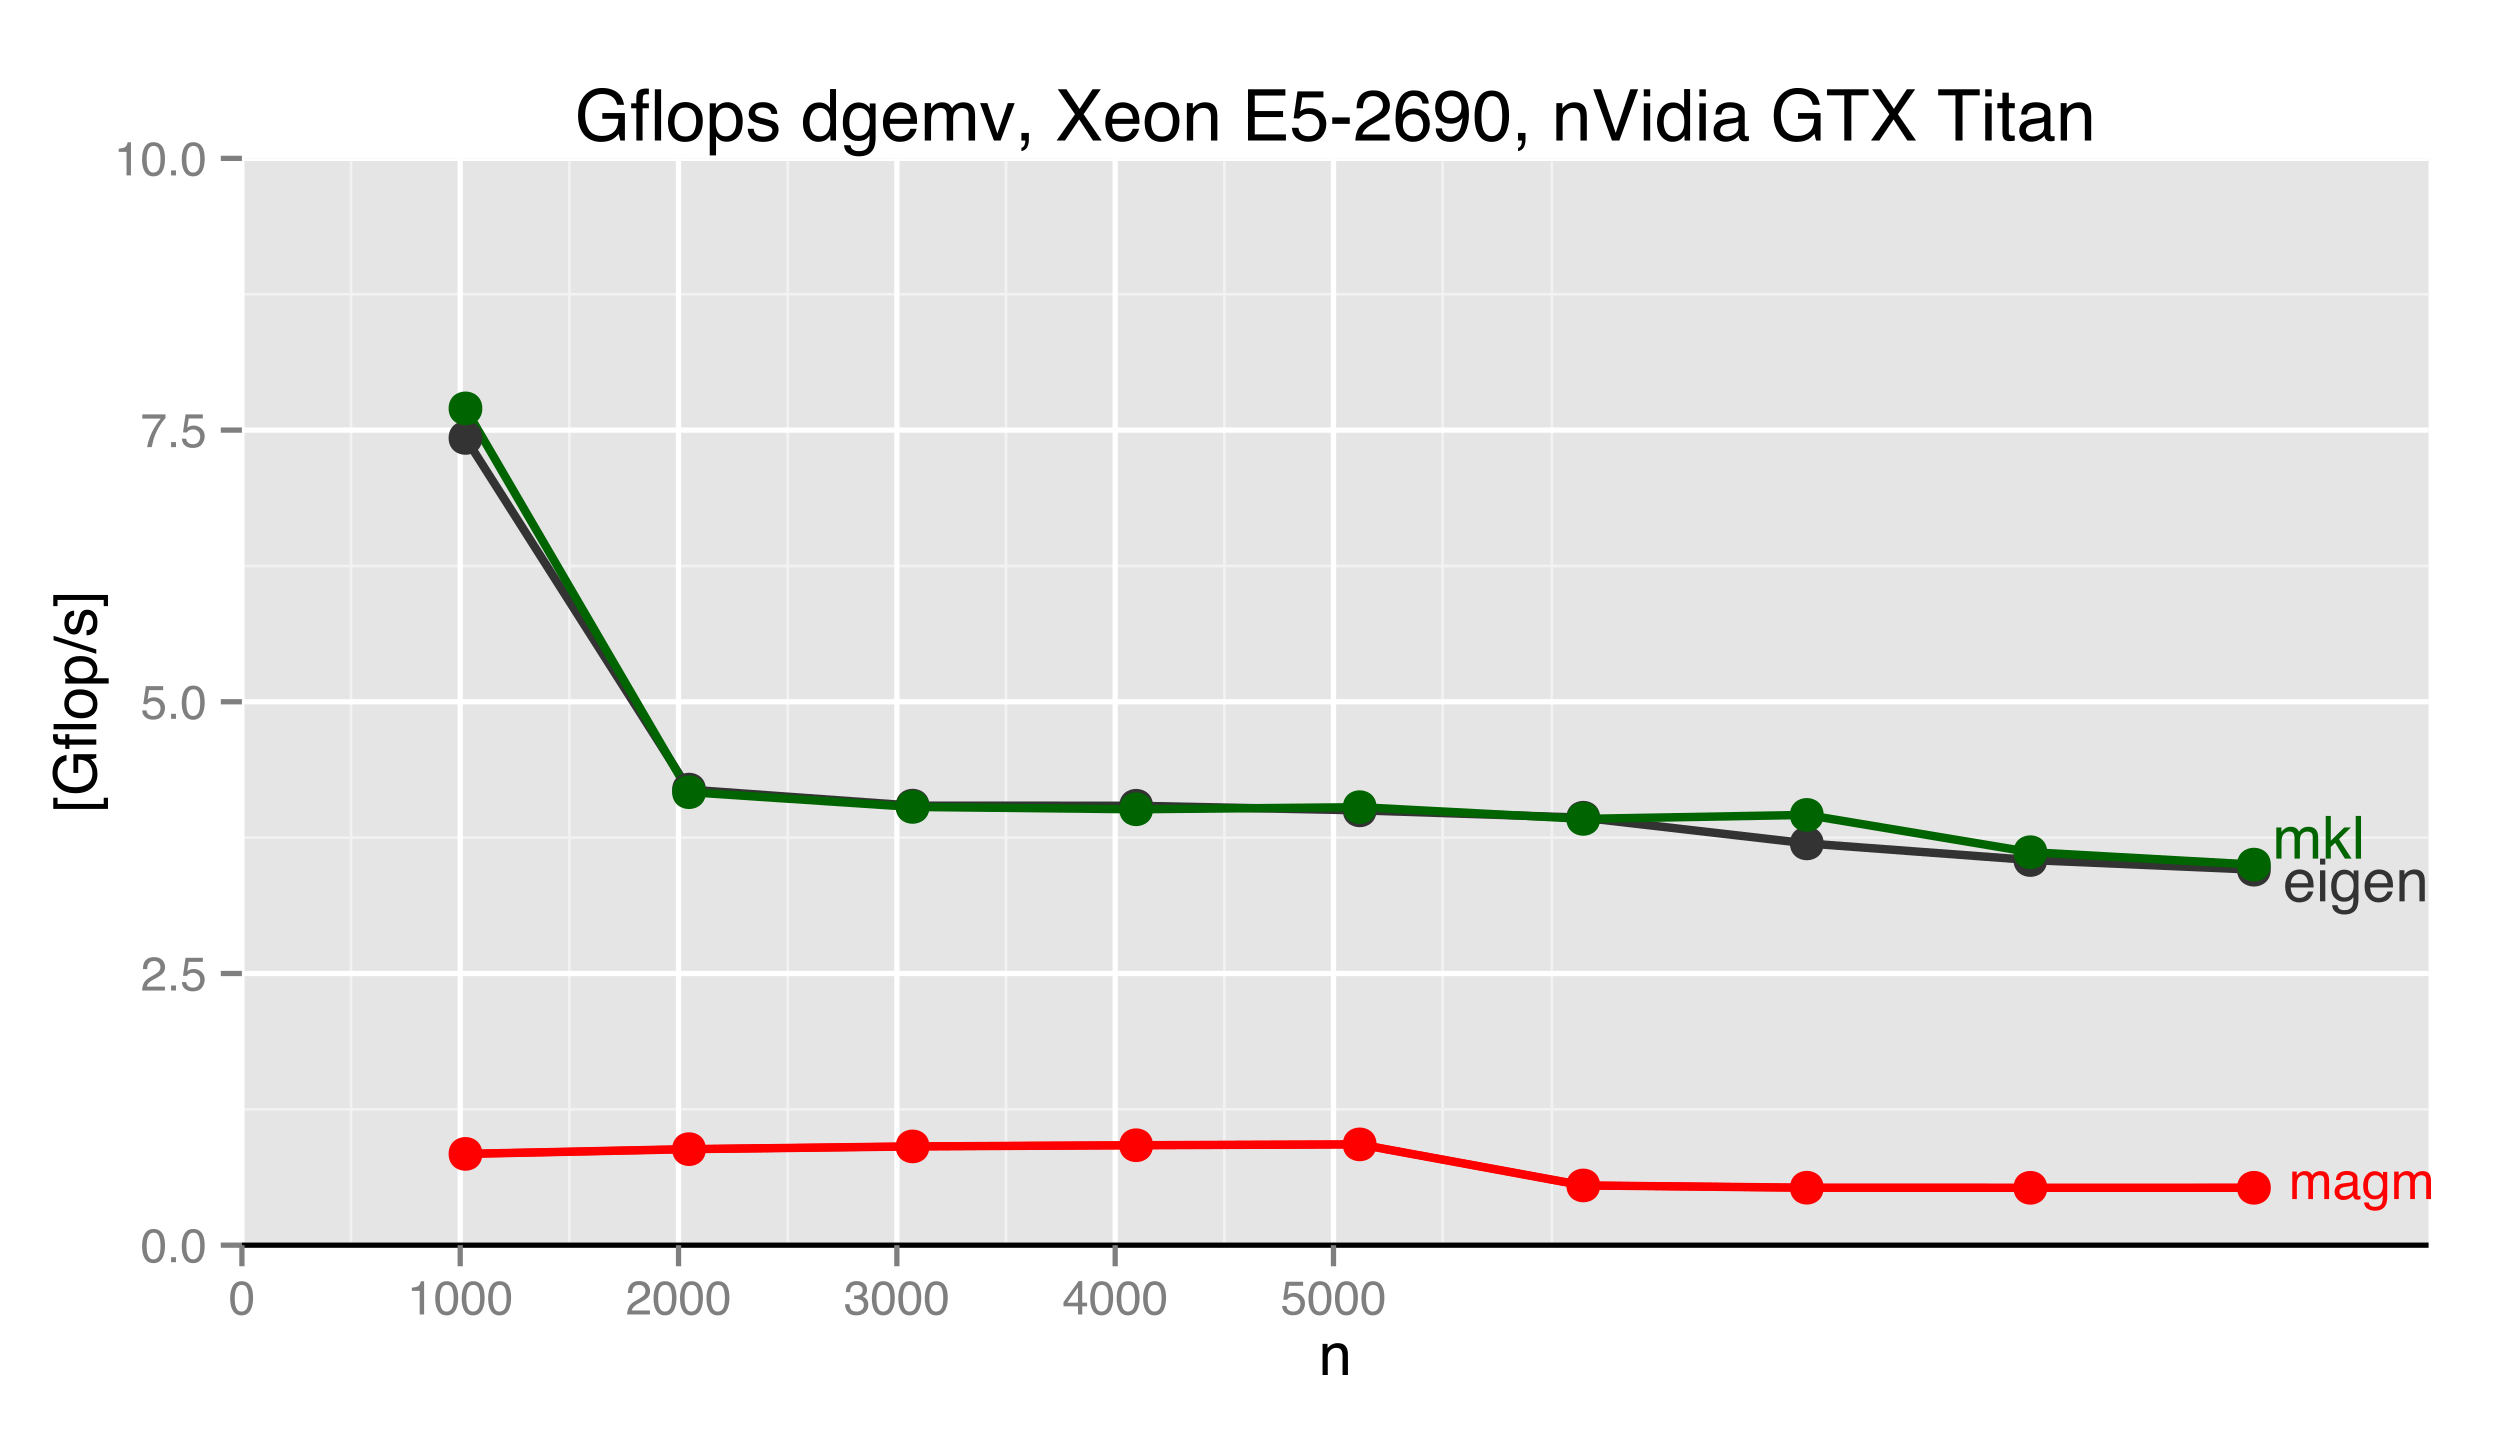 <?xml version="1.0" encoding="UTF-8"?>
<svg xmlns="http://www.w3.org/2000/svg" xmlns:xlink="http://www.w3.org/1999/xlink" width="504pt" height="288pt" viewBox="0 0 504 288" version="1.1">
<defs>
<g>
<symbol overflow="visible" id="glyph0-0">
<path style="stroke:none;" d="M 0.344 0 L 0.344 -7.578 L 6.359 -7.578 L 6.359 0 Z M 5.406 -0.953 L 5.406 -6.625 L 1.297 -6.625 L 1.297 -0.953 Z "/>
</symbol>
<symbol overflow="visible" id="glyph0-1">
<path style="stroke:none;" d="M 0.688 -5.531 L 1.594 -5.531 L 1.594 -4.734 C 1.812 -5.004 2.016 -5.203 2.203 -5.328 C 2.504 -5.535 2.848 -5.641 3.234 -5.641 C 3.68 -5.641 4.035 -5.535 4.297 -5.328 C 4.453 -5.203 4.594 -5.02 4.719 -4.781 C 4.914 -5.07 5.156 -5.285 5.438 -5.422 C 5.719 -5.566 6.031 -5.641 6.375 -5.641 C 7.125 -5.641 7.629 -5.375 7.891 -4.844 C 8.035 -4.551 8.109 -4.16 8.109 -3.672 L 8.109 0 L 7.141 0 L 7.141 -3.844 C 7.141 -4.207 7.047 -4.457 6.859 -4.594 C 6.68 -4.727 6.461 -4.797 6.203 -4.797 C 5.836 -4.797 5.52 -4.672 5.25 -4.422 C 4.988 -4.18 4.859 -3.781 4.859 -3.219 L 4.859 0 L 3.922 0 L 3.922 -3.609 C 3.922 -3.984 3.875 -4.254 3.781 -4.422 C 3.645 -4.68 3.383 -4.812 3 -4.812 C 2.645 -4.812 2.32 -4.676 2.031 -4.406 C 1.75 -4.133 1.609 -3.641 1.609 -2.922 L 1.609 0 L 0.688 0 Z "/>
</symbol>
<symbol overflow="visible" id="glyph0-2">
<path style="stroke:none;" d="M 1.391 -1.469 C 1.391 -1.195 1.488 -0.984 1.688 -0.828 C 1.883 -0.68 2.113 -0.609 2.375 -0.609 C 2.707 -0.609 3.023 -0.68 3.328 -0.828 C 3.848 -1.078 4.109 -1.488 4.109 -2.062 L 4.109 -2.812 C 3.992 -2.738 3.848 -2.676 3.672 -2.625 C 3.492 -2.582 3.316 -2.551 3.141 -2.531 L 2.578 -2.453 C 2.242 -2.41 1.992 -2.344 1.828 -2.25 C 1.535 -2.082 1.391 -1.82 1.391 -1.469 Z M 3.641 -3.344 C 3.859 -3.375 4 -3.461 4.062 -3.609 C 4.102 -3.691 4.125 -3.812 4.125 -3.969 C 4.125 -4.289 4.008 -4.52 3.781 -4.656 C 3.562 -4.801 3.242 -4.875 2.828 -4.875 C 2.336 -4.875 1.992 -4.742 1.797 -4.484 C 1.68 -4.336 1.609 -4.125 1.578 -3.844 L 0.703 -3.844 C 0.723 -4.52 0.941 -4.988 1.359 -5.25 C 1.785 -5.52 2.281 -5.656 2.844 -5.656 C 3.5 -5.656 4.031 -5.531 4.438 -5.281 C 4.832 -5.039 5.031 -4.656 5.031 -4.125 L 5.031 -0.953 C 5.031 -0.848 5.051 -0.766 5.094 -0.703 C 5.133 -0.648 5.219 -0.625 5.344 -0.625 C 5.383 -0.625 5.43 -0.625 5.484 -0.625 C 5.535 -0.633 5.586 -0.645 5.641 -0.656 L 5.641 0.031 C 5.504 0.07 5.395 0.098 5.312 0.109 C 5.238 0.117 5.141 0.125 5.016 0.125 C 4.691 0.125 4.457 0.008 4.312 -0.219 C 4.238 -0.344 4.188 -0.516 4.156 -0.734 C 3.969 -0.484 3.695 -0.266 3.344 -0.078 C 2.988 0.098 2.598 0.188 2.172 0.188 C 1.648 0.188 1.227 0.031 0.906 -0.281 C 0.582 -0.594 0.422 -0.984 0.422 -1.453 C 0.422 -1.961 0.578 -2.359 0.891 -2.641 C 1.211 -2.922 1.633 -3.094 2.156 -3.156 Z M 2.875 -5.656 Z "/>
</symbol>
<symbol overflow="visible" id="glyph0-3">
<path style="stroke:none;" d="M 2.625 -5.625 C 3.062 -5.625 3.441 -5.516 3.766 -5.297 C 3.941 -5.18 4.117 -5.008 4.297 -4.781 L 4.297 -5.469 L 5.156 -5.469 L 5.156 -0.453 C 5.156 0.254 5.051 0.812 4.844 1.219 C 4.457 1.969 3.734 2.344 2.672 2.344 C 2.078 2.344 1.578 2.207 1.172 1.938 C 0.766 1.664 0.535 1.25 0.484 0.688 L 1.422 0.688 C 1.473 0.938 1.566 1.129 1.703 1.266 C 1.91 1.461 2.238 1.562 2.688 1.562 C 3.395 1.562 3.859 1.312 4.078 0.812 C 4.211 0.52 4.273 -0.004 4.266 -0.766 C 4.078 -0.484 3.852 -0.273 3.594 -0.141 C 3.332 -0.004 2.988 0.062 2.562 0.062 C 1.957 0.062 1.43 -0.145 0.984 -0.562 C 0.535 -0.988 0.312 -1.691 0.312 -2.672 C 0.312 -3.598 0.535 -4.32 0.984 -4.844 C 1.441 -5.363 1.988 -5.625 2.625 -5.625 Z M 4.297 -2.781 C 4.297 -3.469 4.156 -3.973 3.875 -4.297 C 3.594 -4.629 3.234 -4.797 2.797 -4.797 C 2.148 -4.797 1.703 -4.492 1.453 -3.891 C 1.328 -3.555 1.266 -3.125 1.266 -2.594 C 1.266 -1.977 1.391 -1.504 1.641 -1.172 C 1.898 -0.848 2.242 -0.688 2.672 -0.688 C 3.336 -0.688 3.805 -0.988 4.078 -1.594 C 4.223 -1.938 4.297 -2.332 4.297 -2.781 Z M 2.734 -5.656 Z "/>
</symbol>
<symbol overflow="visible" id="glyph1-0">
<path style="stroke:none;" d="M 0.391 0 L 0.391 -8.609 L 7.219 -8.609 L 7.219 0 Z M 6.141 -1.078 L 6.141 -7.531 L 1.469 -7.531 L 1.469 -1.078 Z "/>
</symbol>
<symbol overflow="visible" id="glyph1-1">
<path style="stroke:none;" d="M 3.391 -6.422 C 3.836 -6.422 4.27 -6.316 4.688 -6.109 C 5.102 -5.898 5.422 -5.629 5.641 -5.297 C 5.848 -4.973 5.988 -4.602 6.062 -4.188 C 6.125 -3.895 6.156 -3.43 6.156 -2.797 L 1.547 -2.797 C 1.566 -2.16 1.719 -1.648 2 -1.266 C 2.281 -0.879 2.719 -0.688 3.312 -0.688 C 3.863 -0.688 4.301 -0.867 4.625 -1.234 C 4.812 -1.441 4.945 -1.688 5.031 -1.969 L 6.062 -1.969 C 6.039 -1.738 5.953 -1.484 5.797 -1.203 C 5.641 -0.922 5.469 -0.688 5.281 -0.5 C 4.957 -0.188 4.555 0.02 4.078 0.125 C 3.828 0.188 3.539 0.219 3.219 0.219 C 2.438 0.219 1.773 -0.062 1.234 -0.625 C 0.691 -1.195 0.422 -1.992 0.422 -3.016 C 0.422 -4.023 0.691 -4.844 1.234 -5.469 C 1.785 -6.102 2.504 -6.422 3.391 -6.422 Z M 5.062 -3.641 C 5.02 -4.098 4.922 -4.461 4.766 -4.734 C 4.484 -5.242 4.004 -5.5 3.328 -5.5 C 2.836 -5.5 2.426 -5.32 2.094 -4.969 C 1.77 -4.625 1.598 -4.18 1.578 -3.641 Z M 3.281 -6.422 Z "/>
</symbol>
<symbol overflow="visible" id="glyph1-2">
<path style="stroke:none;" d="M 0.781 -6.25 L 1.844 -6.25 L 1.844 0 L 0.781 0 Z M 0.781 -8.609 L 1.844 -8.609 L 1.844 -7.406 L 0.781 -7.406 Z "/>
</symbol>
<symbol overflow="visible" id="glyph1-3">
<path style="stroke:none;" d="M 2.984 -6.391 C 3.484 -6.391 3.914 -6.27 4.281 -6.031 C 4.477 -5.883 4.68 -5.68 4.891 -5.422 L 4.891 -6.219 L 5.859 -6.219 L 5.859 -0.516 C 5.859 0.285 5.742 0.914 5.516 1.375 C 5.078 2.227 4.25 2.656 3.031 2.656 C 2.352 2.656 1.785 2.504 1.328 2.203 C 0.867 1.898 0.609 1.426 0.547 0.781 L 1.625 0.781 C 1.676 1.062 1.773 1.281 1.922 1.438 C 2.16 1.664 2.535 1.781 3.047 1.781 C 3.859 1.781 4.391 1.492 4.641 0.922 C 4.785 0.586 4.852 -0.008 4.844 -0.875 C 4.633 -0.551 4.379 -0.312 4.078 -0.156 C 3.785 0 3.395 0.078 2.906 0.078 C 2.227 0.078 1.633 -0.16 1.125 -0.641 C 0.613 -1.129 0.359 -1.93 0.359 -3.047 C 0.359 -4.098 0.613 -4.914 1.125 -5.5 C 1.645 -6.094 2.266 -6.391 2.984 -6.391 Z M 4.891 -3.172 C 4.891 -3.941 4.727 -4.516 4.406 -4.891 C 4.082 -5.266 3.676 -5.453 3.188 -5.453 C 2.438 -5.453 1.926 -5.102 1.656 -4.406 C 1.508 -4.039 1.438 -3.555 1.438 -2.953 C 1.438 -2.242 1.578 -1.703 1.859 -1.328 C 2.148 -0.961 2.539 -0.781 3.031 -0.781 C 3.789 -0.781 4.32 -1.125 4.625 -1.812 C 4.801 -2.195 4.891 -2.648 4.891 -3.172 Z M 3.109 -6.422 Z "/>
</symbol>
<symbol overflow="visible" id="glyph1-4">
<path style="stroke:none;" d="M 0.781 -6.281 L 1.781 -6.281 L 1.781 -5.391 C 2.07 -5.754 2.383 -6.016 2.719 -6.172 C 3.051 -6.336 3.422 -6.422 3.828 -6.422 C 4.711 -6.422 5.312 -6.109 5.625 -5.484 C 5.801 -5.141 5.891 -4.656 5.891 -4.031 L 5.891 0 L 4.812 0 L 4.812 -3.953 C 4.812 -4.336 4.754 -4.645 4.641 -4.875 C 4.453 -5.27 4.113 -5.469 3.625 -5.469 C 3.375 -5.469 3.172 -5.441 3.016 -5.391 C 2.723 -5.305 2.469 -5.133 2.25 -4.875 C 2.07 -4.664 1.957 -4.453 1.906 -4.234 C 1.852 -4.016 1.828 -3.695 1.828 -3.281 L 1.828 0 L 0.781 0 Z M 3.25 -6.422 Z "/>
</symbol>
<symbol overflow="visible" id="glyph1-5">
<path style="stroke:none;" d="M 0.781 -6.281 L 1.812 -6.281 L 1.812 -5.391 C 2.062 -5.691 2.289 -5.914 2.5 -6.062 C 2.844 -6.301 3.238 -6.422 3.688 -6.422 C 4.188 -6.422 4.586 -6.297 4.891 -6.047 C 5.055 -5.91 5.211 -5.703 5.359 -5.422 C 5.586 -5.766 5.859 -6.016 6.172 -6.172 C 6.492 -6.336 6.852 -6.422 7.25 -6.422 C 8.094 -6.422 8.664 -6.113 8.969 -5.5 C 9.133 -5.176 9.219 -4.734 9.219 -4.172 L 9.219 0 L 8.125 0 L 8.125 -4.359 C 8.125 -4.773 8.02 -5.062 7.812 -5.219 C 7.602 -5.375 7.348 -5.453 7.047 -5.453 C 6.629 -5.453 6.27 -5.312 5.969 -5.031 C 5.676 -4.758 5.531 -4.301 5.531 -3.656 L 5.531 0 L 4.453 0 L 4.453 -4.094 C 4.453 -4.52 4.398 -4.832 4.297 -5.031 C 4.141 -5.32 3.844 -5.469 3.406 -5.469 C 3.008 -5.469 2.645 -5.312 2.312 -5 C 1.988 -4.695 1.828 -4.141 1.828 -3.328 L 1.828 0 L 0.781 0 Z "/>
</symbol>
<symbol overflow="visible" id="glyph1-6">
<path style="stroke:none;" d="M 0.75 -8.609 L 1.766 -8.609 L 1.766 -3.609 L 4.469 -6.281 L 5.812 -6.281 L 3.422 -3.922 L 5.953 0 L 4.609 0 L 2.656 -3.172 L 1.766 -2.359 L 1.766 0 L 0.75 0 Z "/>
</symbol>
<symbol overflow="visible" id="glyph1-7">
<path style="stroke:none;" d="M 0.797 -8.609 L 1.859 -8.609 L 1.859 0 L 0.797 0 Z "/>
</symbol>
<symbol overflow="visible" id="glyph2-0">
<path style="stroke:none;" d="M 0.312 0 L 0.312 -6.875 L 5.766 -6.875 L 5.766 0 Z M 4.906 -0.859 L 4.906 -6.016 L 1.172 -6.016 L 1.172 -0.859 Z "/>
</symbol>
<symbol overflow="visible" id="glyph2-1">
<path style="stroke:none;" d="M 2.594 -6.703 C 3.457 -6.703 4.086 -6.348 4.484 -5.641 C 4.773 -5.086 4.922 -4.328 4.922 -3.359 C 4.922 -2.453 4.785 -1.695 4.516 -1.094 C 4.129 -0.238 3.488 0.188 2.594 0.188 C 1.781 0.188 1.18 -0.16 0.797 -0.859 C 0.461 -1.453 0.297 -2.238 0.297 -3.219 C 0.297 -3.977 0.395 -4.633 0.594 -5.188 C 0.957 -6.195 1.625 -6.703 2.594 -6.703 Z M 2.578 -0.578 C 3.016 -0.578 3.363 -0.77 3.625 -1.156 C 3.883 -1.551 4.016 -2.273 4.016 -3.328 C 4.016 -4.086 3.922 -4.711 3.734 -5.203 C 3.547 -5.703 3.18 -5.953 2.641 -5.953 C 2.148 -5.953 1.789 -5.719 1.562 -5.25 C 1.332 -4.781 1.219 -4.094 1.219 -3.188 C 1.219 -2.5 1.289 -1.945 1.438 -1.531 C 1.656 -0.895 2.035 -0.578 2.578 -0.578 Z "/>
</symbol>
<symbol overflow="visible" id="glyph2-2">
<path style="stroke:none;" d="M 0.812 -1.016 L 1.797 -1.016 L 1.797 0 L 0.812 0 Z "/>
</symbol>
<symbol overflow="visible" id="glyph2-3">
<path style="stroke:none;" d="M 0.297 0 C 0.328 -0.57 0.445 -1.07 0.656 -1.5 C 0.863 -1.938 1.27 -2.328 1.875 -2.672 L 2.766 -3.188 C 3.172 -3.426 3.457 -3.629 3.625 -3.797 C 3.875 -4.055 4 -4.352 4 -4.688 C 4 -5.07 3.879 -5.379 3.641 -5.609 C 3.41 -5.836 3.102 -5.953 2.719 -5.953 C 2.133 -5.953 1.734 -5.734 1.516 -5.297 C 1.398 -5.066 1.336 -4.742 1.328 -4.328 L 0.469 -4.328 C 0.477 -4.91 0.582 -5.383 0.781 -5.75 C 1.145 -6.406 1.789 -6.734 2.719 -6.734 C 3.488 -6.734 4.051 -6.523 4.406 -6.109 C 4.758 -5.691 4.938 -5.227 4.938 -4.719 C 4.938 -4.188 4.75 -3.727 4.375 -3.344 C 4.156 -3.125 3.758 -2.852 3.188 -2.531 L 2.547 -2.188 C 2.242 -2.02 2.004 -1.859 1.828 -1.703 C 1.516 -1.43 1.316 -1.129 1.234 -0.797 L 4.906 -0.797 L 4.906 0 Z "/>
</symbol>
<symbol overflow="visible" id="glyph2-4">
<path style="stroke:none;" d="M 1.188 -1.703 C 1.238 -1.223 1.461 -0.895 1.859 -0.719 C 2.055 -0.625 2.285 -0.578 2.547 -0.578 C 3.047 -0.578 3.414 -0.734 3.656 -1.047 C 3.895 -1.367 4.016 -1.723 4.016 -2.109 C 4.016 -2.578 3.867 -2.938 3.578 -3.188 C 3.297 -3.445 2.957 -3.578 2.562 -3.578 C 2.27 -3.578 2.02 -3.52 1.812 -3.406 C 1.602 -3.289 1.426 -3.133 1.281 -2.938 L 0.547 -2.984 L 1.062 -6.594 L 4.547 -6.594 L 4.547 -5.781 L 1.703 -5.781 L 1.406 -3.922 C 1.562 -4.035 1.711 -4.125 1.859 -4.188 C 2.109 -4.289 2.395 -4.344 2.719 -4.344 C 3.332 -4.344 3.852 -4.141 4.281 -3.734 C 4.707 -3.336 4.922 -2.836 4.922 -2.234 C 4.922 -1.598 4.723 -1.035 4.328 -0.547 C 3.941 -0.066 3.32 0.172 2.469 0.172 C 1.914 0.172 1.43 0.02 1.016 -0.281 C 0.598 -0.594 0.363 -1.066 0.312 -1.703 Z "/>
</symbol>
<symbol overflow="visible" id="glyph2-5">
<path style="stroke:none;" d="M 5.016 -6.594 L 5.016 -5.859 C 4.797 -5.648 4.508 -5.285 4.156 -4.766 C 3.801 -4.242 3.484 -3.688 3.203 -3.094 C 2.93 -2.508 2.727 -1.977 2.594 -1.5 C 2.5 -1.188 2.379 -0.688 2.234 0 L 1.312 0 C 1.52 -1.281 1.988 -2.555 2.719 -3.828 C 3.145 -4.566 3.594 -5.207 4.062 -5.75 L 0.344 -5.75 L 0.344 -6.594 Z "/>
</symbol>
<symbol overflow="visible" id="glyph2-6">
<path style="stroke:none;" d="M 0.922 -4.75 L 0.922 -5.391 C 1.523 -5.453 1.945 -5.551 2.188 -5.688 C 2.426 -5.832 2.609 -6.164 2.734 -6.688 L 3.391 -6.688 L 3.391 0 L 2.5 0 L 2.5 -4.75 Z "/>
</symbol>
<symbol overflow="visible" id="glyph2-7">
<path style="stroke:none;" d="M 2.484 0.188 C 1.691 0.188 1.117 -0.031 0.766 -0.469 C 0.41 -0.906 0.234 -1.438 0.234 -2.062 L 1.109 -2.062 C 1.148 -1.625 1.234 -1.305 1.359 -1.109 C 1.578 -0.754 1.969 -0.578 2.531 -0.578 C 2.977 -0.578 3.336 -0.695 3.609 -0.938 C 3.879 -1.176 4.016 -1.484 4.016 -1.859 C 4.016 -2.316 3.867 -2.641 3.578 -2.828 C 3.297 -3.016 2.906 -3.109 2.406 -3.109 C 2.352 -3.109 2.297 -3.102 2.234 -3.094 C 2.18 -3.094 2.125 -3.094 2.062 -3.094 L 2.062 -3.844 C 2.145 -3.832 2.219 -3.82 2.281 -3.812 C 2.344 -3.812 2.406 -3.812 2.469 -3.812 C 2.789 -3.812 3.051 -3.863 3.25 -3.969 C 3.602 -4.145 3.781 -4.457 3.781 -4.906 C 3.781 -5.238 3.66 -5.492 3.422 -5.672 C 3.191 -5.859 2.914 -5.953 2.594 -5.953 C 2.031 -5.953 1.645 -5.766 1.438 -5.391 C 1.312 -5.18 1.242 -4.883 1.234 -4.5 L 0.391 -4.5 C 0.391 -5 0.492 -5.426 0.703 -5.781 C 1.047 -6.406 1.648 -6.719 2.516 -6.719 C 3.191 -6.719 3.719 -6.562 4.094 -6.25 C 4.469 -5.945 4.656 -5.508 4.656 -4.938 C 4.656 -4.52 4.547 -4.188 4.328 -3.938 C 4.191 -3.781 4.016 -3.656 3.797 -3.562 C 4.148 -3.469 4.426 -3.281 4.625 -3 C 4.82 -2.719 4.922 -2.379 4.922 -1.984 C 4.922 -1.348 4.707 -0.828 4.281 -0.422 C 3.863 -0.016 3.266 0.188 2.484 0.188 Z "/>
</symbol>
<symbol overflow="visible" id="glyph2-8">
<path style="stroke:none;" d="M 3.172 -2.375 L 3.172 -5.422 L 1.016 -2.375 Z M 3.188 0 L 3.188 -1.641 L 0.25 -1.641 L 0.25 -2.469 L 3.312 -6.734 L 4.031 -6.734 L 4.031 -2.375 L 5.016 -2.375 L 5.016 -1.641 L 4.031 -1.641 L 4.031 0 Z "/>
</symbol>
<symbol overflow="visible" id="glyph3-0">
<path style="stroke:none;" d="M 0 -0.391 L -8.609 -0.391 L -8.609 -7.219 L 0 -7.219 Z M -1.078 -6.141 L -7.531 -6.141 L -7.531 -1.469 L -1.078 -1.469 Z "/>
</symbol>
<symbol overflow="visible" id="glyph3-1">
<path style="stroke:none;" d="M -8.672 -0.75 L -8.672 -3 L -7.812 -3 L -7.812 -1.75 L 1.5 -1.75 L 1.5 -3 L 2.359 -3 L 2.359 -0.75 Z "/>
</symbol>
<symbol overflow="visible" id="glyph3-2">
<path style="stroke:none;" d="M -8.828 -4.641 C -8.828 -5.441 -8.672 -6.141 -8.359 -6.734 C -7.91 -7.586 -7.125 -8.109 -6 -8.297 L -6 -7.156 C -6.625 -7.008 -7.082 -6.711 -7.375 -6.266 C -7.664 -5.828 -7.812 -5.273 -7.812 -4.609 C -7.812 -3.805 -7.508 -3.133 -6.906 -2.594 C -6.312 -2.051 -5.422 -1.781 -4.234 -1.781 C -3.211 -1.781 -2.379 -2.004 -1.734 -2.453 C -1.098 -2.898 -0.781 -3.629 -0.781 -4.641 C -0.781 -5.422 -1.004 -6.066 -1.453 -6.578 C -1.898 -7.086 -2.629 -7.348 -3.641 -7.359 L -3.641 -4.672 L -4.609 -4.672 L -4.609 -8.438 L 0 -8.438 L 0 -7.688 L -1.109 -7.406 C -0.672 -7.02 -0.367 -6.672 -0.203 -6.359 C 0.086 -5.848 0.234 -5.195 0.234 -4.406 C 0.234 -3.395 -0.098 -2.52 -0.766 -1.781 C -1.586 -0.977 -2.723 -0.578 -4.172 -0.578 C -5.609 -0.578 -6.754 -0.969 -7.609 -1.75 C -8.422 -2.488 -8.828 -3.453 -8.828 -4.641 Z M -8.844 -4.438 Z "/>
</symbol>
<symbol overflow="visible" id="glyph3-3">
<path style="stroke:none;" d="M -7.234 -1.031 C -7.672 -1.051 -7.988 -1.129 -8.188 -1.266 C -8.551 -1.516 -8.734 -1.988 -8.734 -2.688 C -8.734 -2.758 -8.727 -2.828 -8.719 -2.891 C -8.719 -2.961 -8.711 -3.047 -8.703 -3.141 L -7.75 -3.141 C -7.758 -3.023 -7.766 -2.941 -7.766 -2.891 C -7.766 -2.848 -7.766 -2.805 -7.766 -2.766 C -7.766 -2.441 -7.68 -2.25 -7.516 -2.188 C -7.348 -2.125 -6.926 -2.094 -6.25 -2.094 L -6.25 -3.141 L -5.422 -3.141 L -5.422 -2.078 L 0 -2.078 L 0 -1.031 L -5.422 -1.031 L -5.422 -0.172 L -6.25 -0.172 L -6.25 -1.031 Z "/>
</symbol>
<symbol overflow="visible" id="glyph3-4">
<path style="stroke:none;" d="M -8.609 -0.797 L -8.609 -1.859 L 0 -1.859 L 0 -0.797 Z "/>
</symbol>
<symbol overflow="visible" id="glyph3-5">
<path style="stroke:none;" d="M -0.688 -3.266 C -0.688 -3.961 -0.945 -4.441 -1.469 -4.703 C -2 -4.961 -2.586 -5.094 -3.234 -5.094 C -3.828 -5.094 -4.305 -5 -4.672 -4.812 C -5.242 -4.508 -5.531 -4 -5.531 -3.281 C -5.531 -2.633 -5.285 -2.164 -4.797 -1.875 C -4.305 -1.582 -3.711 -1.438 -3.016 -1.438 C -2.348 -1.438 -1.789 -1.582 -1.344 -1.875 C -0.906 -2.164 -0.688 -2.629 -0.688 -3.266 Z M -6.453 -3.312 C -6.453 -4.113 -6.18 -4.789 -5.641 -5.344 C -5.109 -5.906 -4.316 -6.188 -3.266 -6.188 C -2.254 -6.188 -1.414 -5.941 -0.75 -5.453 C -0.094 -4.961 0.234 -4.203 0.234 -3.172 C 0.234 -2.305 -0.055 -1.617 -0.641 -1.109 C -1.234 -0.598 -2.02 -0.344 -3 -0.344 C -4.051 -0.344 -4.891 -0.609 -5.516 -1.141 C -6.141 -1.68 -6.453 -2.406 -6.453 -3.312 Z M -6.422 -3.266 Z "/>
</symbol>
<symbol overflow="visible" id="glyph3-6">
<path style="stroke:none;" d="M -0.703 -3.422 C -0.703 -3.91 -0.91 -4.316 -1.328 -4.641 C -1.742 -4.973 -2.359 -5.141 -3.172 -5.141 C -3.672 -5.141 -4.102 -5.066 -4.469 -4.922 C -5.156 -4.648 -5.5 -4.148 -5.5 -3.422 C -5.5 -2.691 -5.133 -2.191 -4.406 -1.922 C -4.02 -1.773 -3.523 -1.703 -2.922 -1.703 C -2.43 -1.703 -2.02 -1.773 -1.688 -1.922 C -1.031 -2.191 -0.703 -2.691 -0.703 -3.422 Z M -6.25 -0.688 L -6.25 -1.719 L -5.422 -1.719 C -5.703 -1.926 -5.922 -2.156 -6.078 -2.406 C -6.305 -2.758 -6.422 -3.176 -6.422 -3.656 C -6.422 -4.375 -6.148 -4.977 -5.609 -5.469 C -5.066 -5.969 -4.289 -6.219 -3.281 -6.219 C -1.906 -6.219 -0.926 -5.859 -0.344 -5.141 C 0.031 -4.691 0.219 -4.164 0.219 -3.562 C 0.219 -3.094 0.113 -2.695 -0.094 -2.375 C -0.219 -2.188 -0.422 -1.977 -0.703 -1.75 L 2.5 -1.75 L 2.5 -0.688 Z "/>
</symbol>
<symbol overflow="visible" id="glyph3-7">
<path style="stroke:none;" d="M -8.609 -2.734 L -8.609 -3.625 L 0 -0.891 L 0 0 Z "/>
</symbol>
<symbol overflow="visible" id="glyph3-8">
<path style="stroke:none;" d="M -1.969 -1.406 C -1.613 -1.438 -1.344 -1.523 -1.156 -1.672 C -0.82 -1.93 -0.656 -2.391 -0.656 -3.047 C -0.656 -3.441 -0.738 -3.785 -0.906 -4.078 C -1.07 -4.379 -1.332 -4.531 -1.688 -4.531 C -1.957 -4.531 -2.164 -4.41 -2.312 -4.172 C -2.395 -4.016 -2.492 -3.711 -2.609 -3.266 L -2.812 -2.422 C -2.945 -1.891 -3.098 -1.5 -3.266 -1.25 C -3.547 -0.789 -3.941 -0.562 -4.453 -0.562 C -5.047 -0.562 -5.523 -0.773 -5.891 -1.203 C -6.254 -1.629 -6.438 -2.207 -6.438 -2.938 C -6.438 -3.875 -6.16 -4.551 -5.609 -4.969 C -5.254 -5.238 -4.875 -5.367 -4.469 -5.359 L -4.469 -4.359 C -4.707 -4.336 -4.926 -4.254 -5.125 -4.109 C -5.395 -3.867 -5.531 -3.445 -5.531 -2.844 C -5.531 -2.445 -5.453 -2.145 -5.297 -1.938 C -5.148 -1.738 -4.953 -1.641 -4.703 -1.641 C -4.43 -1.641 -4.211 -1.773 -4.047 -2.047 C -3.953 -2.203 -3.867 -2.43 -3.797 -2.734 L -3.625 -3.422 C -3.438 -4.18 -3.258 -4.691 -3.094 -4.953 C -2.82 -5.359 -2.395 -5.562 -1.812 -5.562 C -1.258 -5.562 -0.781 -5.348 -0.375 -4.922 C 0.031 -4.504 0.234 -3.863 0.234 -3 C 0.234 -2.062 0.023 -1.395 -0.391 -1 C -0.816 -0.613 -1.344 -0.41 -1.969 -0.391 Z M -6.422 -2.953 Z "/>
</symbol>
<symbol overflow="visible" id="glyph3-9">
<path style="stroke:none;" d="M 1.5 -0.281 L 1.5 -1.531 L -7.812 -1.531 L -7.812 -0.281 L -8.672 -0.281 L -8.672 -2.531 L 2.359 -2.531 L 2.359 -0.281 Z "/>
</symbol>
<symbol overflow="visible" id="glyph4-0">
<path style="stroke:none;" d="M 0.469 0 L 0.469 -10.328 L 8.672 -10.328 L 8.672 0 Z M 7.375 -1.297 L 7.375 -9.047 L 1.766 -9.047 L 1.766 -1.297 Z "/>
</symbol>
<symbol overflow="visible" id="glyph4-1">
<path style="stroke:none;" d="M 5.562 -10.594 C 6.531 -10.594 7.367 -10.406 8.078 -10.031 C 9.109 -9.5 9.738 -8.555 9.969 -7.203 L 8.578 -7.203 C 8.41 -7.953 8.062 -8.5 7.531 -8.844 C 7 -9.195 6.332 -9.375 5.531 -9.375 C 4.57 -9.375 3.766 -9.016 3.109 -8.297 C 2.453 -7.578 2.125 -6.504 2.125 -5.078 C 2.125 -3.859 2.395 -2.859 2.938 -2.078 C 3.477 -1.305 4.359 -0.922 5.578 -0.922 C 6.516 -0.922 7.285 -1.191 7.891 -1.734 C 8.504 -2.273 8.816 -3.156 8.828 -4.375 L 5.594 -4.375 L 5.594 -5.531 L 10.141 -5.531 L 10.141 0 L 9.234 0 L 8.891 -1.328 C 8.422 -0.805 8.004 -0.445 7.641 -0.25 C 7.023 0.102 6.242 0.281 5.297 0.281 C 4.066 0.281 3.016 -0.117 2.141 -0.922 C 1.18 -1.91 0.703 -3.273 0.703 -5.016 C 0.703 -6.742 1.172 -8.117 2.109 -9.141 C 2.992 -10.109 4.145 -10.594 5.562 -10.594 Z M 5.328 -10.609 Z "/>
</symbol>
<symbol overflow="visible" id="glyph4-2">
<path style="stroke:none;" d="M 1.25 -8.688 C 1.258 -9.207 1.348 -9.586 1.516 -9.828 C 1.816 -10.266 2.391 -10.484 3.234 -10.484 C 3.305 -10.484 3.383 -10.477 3.469 -10.469 C 3.562 -10.469 3.66 -10.461 3.766 -10.453 L 3.766 -9.297 C 3.629 -9.305 3.531 -9.312 3.469 -9.312 C 3.414 -9.32 3.363 -9.328 3.312 -9.328 C 2.926 -9.328 2.695 -9.223 2.625 -9.016 C 2.551 -8.816 2.516 -8.312 2.516 -7.5 L 3.766 -7.5 L 3.766 -6.5 L 2.5 -6.5 L 2.5 0 L 1.25 0 L 1.25 -6.5 L 0.203 -6.5 L 0.203 -7.5 L 1.25 -7.5 Z "/>
</symbol>
<symbol overflow="visible" id="glyph4-3">
<path style="stroke:none;" d="M 0.969 -10.328 L 2.234 -10.328 L 2.234 0 L 0.969 0 Z "/>
</symbol>
<symbol overflow="visible" id="glyph4-4">
<path style="stroke:none;" d="M 3.922 -0.812 C 4.754 -0.812 5.328 -1.129 5.641 -1.766 C 5.953 -2.398 6.109 -3.109 6.109 -3.891 C 6.109 -4.586 6 -5.16 5.781 -5.609 C 5.414 -6.297 4.801 -6.641 3.938 -6.641 C 3.156 -6.641 2.586 -6.344 2.234 -5.75 C 1.891 -5.164 1.719 -4.457 1.719 -3.625 C 1.719 -2.82 1.891 -2.148 2.234 -1.609 C 2.586 -1.078 3.148 -0.812 3.922 -0.812 Z M 3.969 -7.75 C 4.938 -7.75 5.754 -7.426 6.422 -6.781 C 7.098 -6.133 7.438 -5.18 7.438 -3.922 C 7.438 -2.711 7.141 -1.707 6.547 -0.906 C 5.953 -0.113 5.035 0.281 3.797 0.281 C 2.766 0.281 1.941 -0.066 1.328 -0.766 C 0.723 -1.473 0.422 -2.422 0.422 -3.609 C 0.422 -4.867 0.738 -5.875 1.375 -6.625 C 2.02 -7.375 2.883 -7.75 3.969 -7.75 Z M 3.922 -7.719 Z "/>
</symbol>
<symbol overflow="visible" id="glyph4-5">
<path style="stroke:none;" d="M 4.109 -0.844 C 4.703 -0.844 5.191 -1.086 5.578 -1.578 C 5.973 -2.078 6.172 -2.82 6.172 -3.812 C 6.172 -4.414 6.082 -4.93 5.906 -5.359 C 5.582 -6.191 4.984 -6.609 4.109 -6.609 C 3.234 -6.609 2.633 -6.172 2.312 -5.297 C 2.133 -4.828 2.047 -4.227 2.047 -3.5 C 2.047 -2.914 2.133 -2.422 2.312 -2.016 C 2.633 -1.234 3.234 -0.844 4.109 -0.844 Z M 0.828 -7.5 L 2.062 -7.5 L 2.062 -6.5 C 2.312 -6.844 2.586 -7.109 2.891 -7.297 C 3.316 -7.578 3.816 -7.719 4.391 -7.719 C 5.242 -7.719 5.969 -7.391 6.562 -6.734 C 7.164 -6.078 7.469 -5.145 7.469 -3.938 C 7.469 -2.289 7.035 -1.117 6.172 -0.422 C 5.629 0.023 5 0.25 4.281 0.25 C 3.707 0.25 3.227 0.125 2.844 -0.125 C 2.625 -0.258 2.375 -0.5 2.094 -0.844 L 2.094 3 L 0.828 3 Z "/>
</symbol>
<symbol overflow="visible" id="glyph4-6">
<path style="stroke:none;" d="M 1.688 -2.359 C 1.719 -1.941 1.82 -1.617 2 -1.391 C 2.312 -0.984 2.863 -0.781 3.656 -0.781 C 4.125 -0.781 4.535 -0.879 4.891 -1.078 C 5.254 -1.285 5.438 -1.602 5.438 -2.031 C 5.438 -2.352 5.289 -2.598 5 -2.766 C 4.82 -2.867 4.461 -2.988 3.922 -3.125 L 2.906 -3.391 C 2.27 -3.547 1.797 -3.723 1.484 -3.922 C 0.941 -4.266 0.672 -4.738 0.672 -5.344 C 0.672 -6.051 0.926 -6.625 1.438 -7.062 C 1.957 -7.508 2.648 -7.734 3.516 -7.734 C 4.648 -7.734 5.469 -7.398 5.969 -6.734 C 6.281 -6.305 6.43 -5.848 6.422 -5.359 L 5.234 -5.359 C 5.211 -5.648 5.113 -5.91 4.938 -6.141 C 4.645 -6.473 4.141 -6.641 3.422 -6.641 C 2.941 -6.641 2.578 -6.547 2.328 -6.359 C 2.086 -6.18 1.969 -5.945 1.969 -5.656 C 1.969 -5.32 2.129 -5.055 2.453 -4.859 C 2.641 -4.742 2.914 -4.641 3.281 -4.547 L 4.109 -4.344 C 5.023 -4.125 5.633 -3.91 5.938 -3.703 C 6.438 -3.379 6.688 -2.875 6.688 -2.188 C 6.688 -1.508 6.43 -0.926 5.922 -0.438 C 5.41 0.039 4.633 0.281 3.594 0.281 C 2.469 0.281 1.672 0.031 1.203 -0.469 C 0.742 -0.977 0.5 -1.609 0.469 -2.359 Z M 3.547 -7.719 Z "/>
</symbol>
<symbol overflow="visible" id="glyph4-7">
<path style="stroke:none;" d=""/>
</symbol>
<symbol overflow="visible" id="glyph4-8">
<path style="stroke:none;" d="M 1.734 -3.672 C 1.734 -2.867 1.898 -2.195 2.234 -1.656 C 2.578 -1.113 3.129 -0.844 3.891 -0.844 C 4.473 -0.844 4.953 -1.094 5.328 -1.594 C 5.711 -2.094 5.906 -2.816 5.906 -3.766 C 5.906 -4.711 5.707 -5.414 5.312 -5.875 C 4.926 -6.332 4.445 -6.562 3.875 -6.562 C 3.238 -6.562 2.723 -6.316 2.328 -5.828 C 1.93 -5.336 1.734 -4.617 1.734 -3.672 Z M 3.641 -7.672 C 4.211 -7.672 4.691 -7.547 5.078 -7.297 C 5.305 -7.16 5.566 -6.914 5.859 -6.562 L 5.859 -10.375 L 7.062 -10.375 L 7.062 0 L 5.938 0 L 5.938 -1.047 C 5.633 -0.586 5.281 -0.254 4.875 -0.047 C 4.477 0.16 4.02 0.266 3.5 0.266 C 2.656 0.266 1.926 -0.082 1.312 -0.781 C 0.695 -1.488 0.391 -2.43 0.391 -3.609 C 0.391 -4.703 0.672 -5.648 1.234 -6.453 C 1.797 -7.266 2.598 -7.672 3.641 -7.672 Z "/>
</symbol>
<symbol overflow="visible" id="glyph4-9">
<path style="stroke:none;" d="M 3.594 -7.672 C 4.176 -7.672 4.691 -7.523 5.141 -7.234 C 5.379 -7.066 5.617 -6.828 5.859 -6.516 L 5.859 -7.469 L 7.031 -7.469 L 7.031 -0.609 C 7.031 0.348 6.891 1.102 6.609 1.656 C 6.086 2.676 5.098 3.188 3.641 3.188 C 2.828 3.188 2.145 3.004 1.594 2.641 C 1.039 2.273 0.727 1.707 0.656 0.938 L 1.953 0.938 C 2.016 1.27 2.133 1.531 2.312 1.719 C 2.602 2 3.055 2.141 3.672 2.141 C 4.641 2.141 5.273 1.797 5.578 1.109 C 5.754 0.703 5.832 -0.016 5.812 -1.047 C 5.562 -0.66 5.258 -0.375 4.906 -0.188 C 4.551 0 4.078 0.094 3.484 0.094 C 2.672 0.094 1.957 -0.191 1.344 -0.766 C 0.727 -1.348 0.422 -2.312 0.422 -3.656 C 0.422 -4.914 0.727 -5.898 1.344 -6.609 C 1.969 -7.316 2.719 -7.672 3.594 -7.672 Z M 5.859 -3.797 C 5.859 -4.734 5.664 -5.426 5.281 -5.875 C 4.906 -6.32 4.414 -6.547 3.812 -6.547 C 2.926 -6.547 2.316 -6.129 1.984 -5.297 C 1.816 -4.848 1.734 -4.266 1.734 -3.547 C 1.734 -2.691 1.906 -2.039 2.25 -1.594 C 2.594 -1.156 3.055 -0.938 3.641 -0.938 C 4.547 -0.938 5.188 -1.348 5.562 -2.172 C 5.758 -2.641 5.859 -3.18 5.859 -3.797 Z M 3.734 -7.719 Z "/>
</symbol>
<symbol overflow="visible" id="glyph4-10">
<path style="stroke:none;" d="M 4.062 -7.703 C 4.602 -7.703 5.125 -7.578 5.625 -7.328 C 6.125 -7.078 6.504 -6.754 6.766 -6.359 C 7.016 -5.973 7.188 -5.523 7.281 -5.016 C 7.352 -4.672 7.391 -4.117 7.391 -3.359 L 1.859 -3.359 C 1.891 -2.598 2.07 -1.984 2.406 -1.516 C 2.738 -1.055 3.258 -0.828 3.969 -0.828 C 4.633 -0.828 5.164 -1.047 5.562 -1.484 C 5.781 -1.734 5.938 -2.023 6.031 -2.359 L 7.281 -2.359 C 7.25 -2.086 7.141 -1.781 6.953 -1.438 C 6.766 -1.094 6.555 -0.816 6.328 -0.609 C 5.941 -0.234 5.469 0.02 4.906 0.156 C 4.602 0.227 4.258 0.266 3.875 0.266 C 2.938 0.266 2.141 -0.07 1.484 -0.75 C 0.828 -1.438 0.5 -2.395 0.5 -3.625 C 0.5 -4.832 0.828 -5.812 1.484 -6.562 C 2.141 -7.32 3 -7.703 4.062 -7.703 Z M 6.078 -4.375 C 6.023 -4.914 5.906 -5.352 5.719 -5.688 C 5.375 -6.289 4.797 -6.594 3.984 -6.594 C 3.398 -6.594 2.91 -6.383 2.516 -5.969 C 2.129 -5.551 1.926 -5.02 1.906 -4.375 Z M 3.953 -7.719 Z "/>
</symbol>
<symbol overflow="visible" id="glyph4-11">
<path style="stroke:none;" d="M 0.922 -7.531 L 2.188 -7.531 L 2.188 -6.469 C 2.477 -6.832 2.75 -7.102 3 -7.281 C 3.414 -7.562 3.891 -7.703 4.422 -7.703 C 5.016 -7.703 5.492 -7.555 5.859 -7.266 C 6.066 -7.086 6.254 -6.836 6.422 -6.516 C 6.703 -6.922 7.031 -7.219 7.406 -7.406 C 7.789 -7.602 8.223 -7.703 8.703 -7.703 C 9.711 -7.703 10.398 -7.336 10.766 -6.609 C 10.961 -6.211 11.062 -5.68 11.062 -5.016 L 11.062 0 L 9.75 0 L 9.75 -5.234 C 9.75 -5.734 9.625 -6.078 9.375 -6.266 C 9.125 -6.453 8.816 -6.547 8.453 -6.547 C 7.953 -6.547 7.523 -6.379 7.172 -6.047 C 6.816 -5.711 6.641 -5.156 6.641 -4.375 L 6.641 0 L 5.344 0 L 5.344 -4.922 C 5.344 -5.43 5.281 -5.801 5.156 -6.031 C 4.969 -6.383 4.613 -6.562 4.094 -6.562 C 3.613 -6.562 3.176 -6.375 2.781 -6 C 2.383 -5.633 2.188 -4.969 2.188 -4 L 2.188 0 L 0.922 0 Z "/>
</symbol>
<symbol overflow="visible" id="glyph4-12">
<path style="stroke:none;" d="M 1.547 -7.531 L 3.562 -1.406 L 5.656 -7.531 L 7.047 -7.531 L 4.203 0 L 2.859 0 L 0.078 -7.531 Z "/>
</symbol>
<symbol overflow="visible" id="glyph4-13">
<path style="stroke:none;" d="M 1.203 1.469 C 1.523 1.414 1.75 1.188 1.875 0.781 C 1.945 0.57 1.984 0.367 1.984 0.172 C 1.984 0.141 1.984 0.109 1.984 0.078 C 1.984 0.055 1.977 0.031 1.969 0 L 1.203 0 L 1.203 -1.531 L 2.703 -1.531 L 2.703 -0.109 C 2.703 0.441 2.586 0.926 2.359 1.344 C 2.141 1.77 1.754 2.035 1.203 2.141 Z "/>
</symbol>
<symbol overflow="visible" id="glyph4-14">
<path style="stroke:none;" d="M 1.984 0 L 0.297 0 L 4 -5.297 L 0.531 -10.328 L 2.281 -10.328 L 4.922 -6.375 L 7.531 -10.328 L 9.203 -10.328 L 5.734 -5.297 L 9.375 0 L 7.625 0 L 4.844 -4.25 Z "/>
</symbol>
<symbol overflow="visible" id="glyph4-15">
<path style="stroke:none;" d="M 0.922 -7.531 L 2.125 -7.531 L 2.125 -6.469 C 2.488 -6.906 2.867 -7.219 3.266 -7.406 C 3.66 -7.602 4.102 -7.703 4.594 -7.703 C 5.664 -7.703 6.391 -7.328 6.766 -6.578 C 6.961 -6.172 7.062 -5.586 7.062 -4.828 L 7.062 0 L 5.781 0 L 5.781 -4.75 C 5.781 -5.207 5.711 -5.578 5.578 -5.859 C 5.348 -6.328 4.941 -6.562 4.359 -6.562 C 4.055 -6.562 3.805 -6.531 3.609 -6.469 C 3.266 -6.363 2.961 -6.16 2.703 -5.859 C 2.492 -5.609 2.352 -5.348 2.281 -5.078 C 2.219 -4.816 2.188 -4.441 2.188 -3.953 L 2.188 0 L 0.922 0 Z M 3.906 -7.719 Z "/>
</symbol>
<symbol overflow="visible" id="glyph4-16">
<path style="stroke:none;" d="M 1.234 -10.328 L 8.766 -10.328 L 8.766 -9.062 L 2.594 -9.062 L 2.594 -5.938 L 8.297 -5.938 L 8.297 -4.734 L 2.594 -4.734 L 2.594 -1.234 L 8.875 -1.234 L 8.875 0 L 1.234 0 Z M 5.047 -10.328 Z "/>
</symbol>
<symbol overflow="visible" id="glyph4-17">
<path style="stroke:none;" d="M 1.781 -2.562 C 1.863 -1.844 2.195 -1.344 2.781 -1.062 C 3.082 -0.926 3.43 -0.859 3.828 -0.859 C 4.578 -0.859 5.129 -1.098 5.484 -1.578 C 5.848 -2.055 6.031 -2.586 6.031 -3.172 C 6.031 -3.867 5.816 -4.41 5.391 -4.797 C 4.961 -5.18 4.445 -5.375 3.844 -5.375 C 3.406 -5.375 3.031 -5.289 2.719 -5.125 C 2.414 -4.957 2.148 -4.723 1.922 -4.422 L 0.828 -4.484 L 1.594 -9.906 L 6.828 -9.906 L 6.828 -8.688 L 2.547 -8.688 L 2.125 -5.875 C 2.352 -6.051 2.57 -6.188 2.781 -6.281 C 3.156 -6.438 3.594 -6.516 4.094 -6.516 C 5.008 -6.516 5.789 -6.219 6.438 -5.625 C 7.082 -5.031 7.406 -4.273 7.406 -3.359 C 7.406 -2.398 7.109 -1.555 6.516 -0.828 C 5.93 -0.109 4.992 0.25 3.703 0.25 C 2.879 0.25 2.148 0.02 1.516 -0.438 C 0.891 -0.895 0.539 -1.602 0.469 -2.562 Z "/>
</symbol>
<symbol overflow="visible" id="glyph4-18">
<path style="stroke:none;" d="M 0.594 -4.656 L 4.125 -4.656 L 4.125 -3.359 L 0.594 -3.359 Z "/>
</symbol>
<symbol overflow="visible" id="glyph4-19">
<path style="stroke:none;" d="M 0.453 0 C 0.492 -0.863 0.672 -1.617 0.984 -2.266 C 1.297 -2.91 1.906 -3.492 2.812 -4.016 L 4.172 -4.797 C 4.773 -5.148 5.195 -5.453 5.438 -5.703 C 5.82 -6.086 6.016 -6.531 6.016 -7.031 C 6.016 -7.613 5.836 -8.078 5.484 -8.422 C 5.129 -8.773 4.66 -8.953 4.078 -8.953 C 3.211 -8.953 2.613 -8.625 2.281 -7.969 C 2.102 -7.613 2.004 -7.125 1.984 -6.5 L 0.703 -6.5 C 0.711 -7.375 0.875 -8.086 1.188 -8.641 C 1.727 -9.617 2.695 -10.109 4.094 -10.109 C 5.238 -10.109 6.078 -9.797 6.609 -9.172 C 7.148 -8.547 7.422 -7.852 7.422 -7.094 C 7.422 -6.281 7.133 -5.586 6.562 -5.016 C 6.238 -4.68 5.648 -4.281 4.797 -3.812 L 3.828 -3.281 C 3.367 -3.02 3.008 -2.773 2.75 -2.547 C 2.281 -2.141 1.984 -1.691 1.859 -1.203 L 7.359 -1.203 L 7.359 0 Z "/>
</symbol>
<symbol overflow="visible" id="glyph4-20">
<path style="stroke:none;" d="M 4.219 -10.109 C 5.344 -10.109 6.125 -9.816 6.562 -9.234 C 7.008 -8.648 7.234 -8.051 7.234 -7.438 L 5.984 -7.438 C 5.898 -7.832 5.781 -8.145 5.625 -8.375 C 5.312 -8.789 4.848 -9 4.234 -9 C 3.523 -9 2.961 -8.672 2.547 -8.016 C 2.129 -7.367 1.895 -6.438 1.844 -5.219 C 2.133 -5.645 2.504 -5.961 2.953 -6.172 C 3.348 -6.359 3.797 -6.453 4.297 -6.453 C 5.141 -6.453 5.875 -6.18 6.5 -5.641 C 7.133 -5.098 7.453 -4.297 7.453 -3.234 C 7.453 -2.316 7.148 -1.504 6.547 -0.797 C 5.953 -0.086 5.109 0.266 4.016 0.266 C 3.066 0.266 2.25 -0.094 1.562 -0.812 C 0.883 -1.531 0.547 -2.734 0.547 -4.422 C 0.547 -5.672 0.695 -6.734 1 -7.609 C 1.582 -9.273 2.656 -10.109 4.219 -10.109 Z M 4.125 -0.859 C 4.789 -0.859 5.285 -1.082 5.609 -1.531 C 5.941 -1.977 6.109 -2.508 6.109 -3.125 C 6.109 -3.633 5.957 -4.125 5.656 -4.594 C 5.363 -5.062 4.832 -5.297 4.062 -5.297 C 3.52 -5.297 3.039 -5.113 2.625 -4.75 C 2.219 -4.395 2.016 -3.852 2.016 -3.125 C 2.016 -2.488 2.195 -1.953 2.562 -1.516 C 2.938 -1.078 3.457 -0.859 4.125 -0.859 Z "/>
</symbol>
<symbol overflow="visible" id="glyph4-21">
<path style="stroke:none;" d="M 1.906 -2.438 C 1.945 -1.738 2.219 -1.254 2.719 -0.984 C 2.977 -0.848 3.27 -0.781 3.594 -0.781 C 4.195 -0.781 4.711 -1.031 5.141 -1.531 C 5.566 -2.031 5.867 -3.051 6.047 -4.594 C 5.766 -4.156 5.414 -3.844 5 -3.656 C 4.582 -3.477 4.141 -3.391 3.672 -3.391 C 2.691 -3.391 1.922 -3.691 1.359 -4.297 C 0.797 -4.898 0.516 -5.68 0.516 -6.641 C 0.516 -7.547 0.789 -8.348 1.344 -9.047 C 1.906 -9.742 2.727 -10.094 3.812 -10.094 C 5.281 -10.094 6.297 -9.43 6.859 -8.109 C 7.172 -7.379 7.328 -6.469 7.328 -5.375 C 7.328 -4.145 7.141 -3.051 6.766 -2.094 C 6.148 -0.508 5.109 0.281 3.641 0.281 C 2.66 0.281 1.914 0.023 1.406 -0.484 C 0.895 -1.004 0.641 -1.656 0.641 -2.438 Z M 3.828 -4.5 C 4.336 -4.5 4.797 -4.664 5.203 -5 C 5.617 -5.332 5.828 -5.91 5.828 -6.734 C 5.828 -7.473 5.641 -8.023 5.266 -8.391 C 4.898 -8.754 4.426 -8.938 3.844 -8.938 C 3.227 -8.938 2.738 -8.727 2.375 -8.312 C 2.008 -7.895 1.828 -7.336 1.828 -6.641 C 1.828 -5.984 1.984 -5.461 2.297 -5.078 C 2.617 -4.691 3.129 -4.5 3.828 -4.5 Z "/>
</symbol>
<symbol overflow="visible" id="glyph4-22">
<path style="stroke:none;" d="M 3.891 -10.078 C 5.203 -10.078 6.145 -9.539 6.719 -8.469 C 7.176 -7.633 7.406 -6.492 7.406 -5.047 C 7.406 -3.68 7.195 -2.551 6.781 -1.656 C 6.195 -0.363 5.234 0.281 3.891 0.281 C 2.68 0.281 1.781 -0.242 1.188 -1.297 C 0.695 -2.172 0.453 -3.348 0.453 -4.828 C 0.453 -5.973 0.598 -6.957 0.891 -7.781 C 1.441 -9.312 2.441 -10.078 3.891 -10.078 Z M 3.891 -0.875 C 4.547 -0.875 5.066 -1.164 5.453 -1.75 C 5.836 -2.332 6.031 -3.414 6.031 -5 C 6.031 -6.145 5.891 -7.086 5.609 -7.828 C 5.328 -8.566 4.781 -8.938 3.969 -8.938 C 3.227 -8.938 2.688 -8.582 2.344 -7.875 C 2 -7.176 1.828 -6.145 1.828 -4.781 C 1.828 -3.758 1.938 -2.938 2.156 -2.312 C 2.488 -1.352 3.066 -0.875 3.891 -0.875 Z "/>
</symbol>
<symbol overflow="visible" id="glyph4-23">
<path style="stroke:none;" d="M 1.906 -10.328 L 4.875 -1.531 L 7.812 -10.328 L 9.391 -10.328 L 5.609 0 L 4.125 0 L 0.359 -10.328 Z "/>
</symbol>
<symbol overflow="visible" id="glyph4-24">
<path style="stroke:none;" d="M 0.922 -7.5 L 2.219 -7.5 L 2.219 0 L 0.922 0 Z M 0.922 -10.328 L 2.219 -10.328 L 2.219 -8.891 L 0.922 -8.891 Z "/>
</symbol>
<symbol overflow="visible" id="glyph4-25">
<path style="stroke:none;" d="M 1.906 -2 C 1.906 -1.633 2.035 -1.348 2.297 -1.141 C 2.566 -0.93 2.883 -0.828 3.25 -0.828 C 3.695 -0.828 4.129 -0.926 4.547 -1.125 C 5.242 -1.469 5.594 -2.031 5.594 -2.812 L 5.594 -3.828 C 5.438 -3.734 5.238 -3.648 5 -3.578 C 4.758 -3.516 4.52 -3.473 4.281 -3.453 L 3.516 -3.344 C 3.055 -3.281 2.711 -3.188 2.484 -3.062 C 2.098 -2.844 1.906 -2.488 1.906 -2 Z M 4.969 -4.562 C 5.258 -4.602 5.453 -4.727 5.547 -4.938 C 5.609 -5.039 5.641 -5.203 5.641 -5.422 C 5.641 -5.848 5.484 -6.156 5.172 -6.344 C 4.867 -6.539 4.43 -6.641 3.859 -6.641 C 3.191 -6.641 2.723 -6.461 2.453 -6.109 C 2.297 -5.91 2.191 -5.617 2.141 -5.234 L 0.969 -5.234 C 0.988 -6.16 1.285 -6.805 1.859 -7.172 C 2.441 -7.535 3.117 -7.719 3.891 -7.719 C 4.773 -7.719 5.492 -7.547 6.047 -7.203 C 6.586 -6.867 6.859 -6.348 6.859 -5.641 L 6.859 -1.297 C 6.859 -1.16 6.883 -1.051 6.938 -0.969 C 7 -0.895 7.113 -0.859 7.281 -0.859 C 7.344 -0.859 7.406 -0.859 7.469 -0.859 C 7.539 -0.867 7.617 -0.883 7.703 -0.906 L 7.703 0.031 C 7.504 0.094 7.352 0.129 7.25 0.141 C 7.145 0.148 7.004 0.156 6.828 0.156 C 6.391 0.156 6.07 0.004 5.875 -0.297 C 5.77 -0.461 5.695 -0.695 5.656 -1 C 5.406 -0.664 5.035 -0.375 4.547 -0.125 C 4.066 0.125 3.535 0.25 2.953 0.25 C 2.254 0.25 1.68 0.039 1.234 -0.375 C 0.797 -0.801 0.578 -1.336 0.578 -1.984 C 0.578 -2.68 0.797 -3.219 1.234 -3.594 C 1.672 -3.977 2.242 -4.219 2.953 -4.312 Z M 3.922 -7.719 Z "/>
</symbol>
<symbol overflow="visible" id="glyph4-26">
<path style="stroke:none;" d="M 8.609 -10.328 L 8.609 -9.109 L 5.141 -9.109 L 5.141 0 L 3.719 0 L 3.719 -9.109 L 0.234 -9.109 L 0.234 -10.328 Z "/>
</symbol>
<symbol overflow="visible" id="glyph4-27">
<path style="stroke:none;" d="M 1.188 -9.641 L 2.469 -9.641 L 2.469 -7.531 L 3.672 -7.531 L 3.672 -6.5 L 2.469 -6.5 L 2.469 -1.578 C 2.469 -1.316 2.555 -1.145 2.734 -1.062 C 2.828 -1.008 2.988 -0.984 3.219 -0.984 C 3.281 -0.984 3.348 -0.984 3.422 -0.984 C 3.492 -0.984 3.578 -0.988 3.672 -1 L 3.672 0 C 3.523 0.039 3.367 0.07 3.203 0.094 C 3.047 0.113 2.879 0.125 2.703 0.125 C 2.109 0.125 1.707 -0.023 1.5 -0.328 C 1.289 -0.629 1.188 -1.023 1.188 -1.516 L 1.188 -6.5 L 0.156 -6.5 L 0.156 -7.531 L 1.188 -7.531 Z "/>
</symbol>
</g>
<clipPath id="clip1">
  <path d="M 48.77 31.93 L 490.602 31.93 L 490.602 252.031 L 48.77 252.031 Z "/>
</clipPath>
</defs>
<g id="surface16">
<rect x="0" y="0" width="504" height="288" style="fill:rgb(100%,100%,100%);fill-opacity:1;stroke:none;"/>
<rect x="0" y="0" width="504" height="288" style="fill:rgb(100%,100%,100%);fill-opacity:1;stroke:none;"/>
<path style="fill:none;stroke-width:1.063;stroke-linecap:round;stroke-linejoin:round;stroke:rgb(100%,100%,100%);stroke-opacity:1;stroke-miterlimit:10;" d="M 0 288 L 504 288 L 504 0 L 0 0 Z "/>
<g clip-path="url(#clip1)" clip-rule="nonzero">
<path style=" stroke:none;fill-rule:nonzero;fill:rgb(89.804%,89.804%,89.804%);fill-opacity:1;" d="M 48.77 251.027 L 489.602 251.027 L 489.602 31.926 L 48.77 31.926 Z "/>
<path style="fill:none;stroke-width:0.531;stroke-linecap:butt;stroke-linejoin:round;stroke:rgb(94.902%,94.902%,94.902%);stroke-opacity:1;stroke-miterlimit:10;" d="M 48.77 223.641 L 489.602 223.641 "/>
<path style="fill:none;stroke-width:0.531;stroke-linecap:butt;stroke-linejoin:round;stroke:rgb(94.902%,94.902%,94.902%);stroke-opacity:1;stroke-miterlimit:10;" d="M 48.77 168.867 L 489.602 168.867 "/>
<path style="fill:none;stroke-width:0.531;stroke-linecap:butt;stroke-linejoin:round;stroke:rgb(94.902%,94.902%,94.902%);stroke-opacity:1;stroke-miterlimit:10;" d="M 48.77 114.09 L 489.602 114.09 "/>
<path style="fill:none;stroke-width:0.531;stroke-linecap:butt;stroke-linejoin:round;stroke:rgb(94.902%,94.902%,94.902%);stroke-opacity:1;stroke-miterlimit:10;" d="M 48.77 59.316 L 489.602 59.316 "/>
<path style="fill:none;stroke-width:0.531;stroke-linecap:butt;stroke-linejoin:round;stroke:rgb(94.902%,94.902%,94.902%);stroke-opacity:1;stroke-miterlimit:10;" d="M 70.773 251.027 L 70.773 31.93 "/>
<path style="fill:none;stroke-width:0.531;stroke-linecap:butt;stroke-linejoin:round;stroke:rgb(94.902%,94.902%,94.902%);stroke-opacity:1;stroke-miterlimit:10;" d="M 114.789 251.027 L 114.789 31.93 "/>
<path style="fill:none;stroke-width:0.531;stroke-linecap:butt;stroke-linejoin:round;stroke:rgb(94.902%,94.902%,94.902%);stroke-opacity:1;stroke-miterlimit:10;" d="M 158.801 251.027 L 158.801 31.93 "/>
<path style="fill:none;stroke-width:0.531;stroke-linecap:butt;stroke-linejoin:round;stroke:rgb(94.902%,94.902%,94.902%);stroke-opacity:1;stroke-miterlimit:10;" d="M 202.812 251.027 L 202.812 31.93 "/>
<path style="fill:none;stroke-width:0.531;stroke-linecap:butt;stroke-linejoin:round;stroke:rgb(94.902%,94.902%,94.902%);stroke-opacity:1;stroke-miterlimit:10;" d="M 246.824 251.027 L 246.824 31.93 "/>
<path style="fill:none;stroke-width:0.531;stroke-linecap:butt;stroke-linejoin:round;stroke:rgb(94.902%,94.902%,94.902%);stroke-opacity:1;stroke-miterlimit:10;" d="M 290.84 251.027 L 290.84 31.93 "/>
<path style="fill:none;stroke-width:0.531;stroke-linecap:butt;stroke-linejoin:round;stroke:rgb(94.902%,94.902%,94.902%);stroke-opacity:1;stroke-miterlimit:10;" d="M 312.844 251.027 L 312.844 31.93 "/>
<path style="fill:none;stroke-width:1.063;stroke-linecap:butt;stroke-linejoin:round;stroke:rgb(100%,100%,100%);stroke-opacity:1;stroke-miterlimit:10;" d="M 48.77 251.027 L 489.602 251.027 "/>
<path style="fill:none;stroke-width:1.063;stroke-linecap:butt;stroke-linejoin:round;stroke:rgb(100%,100%,100%);stroke-opacity:1;stroke-miterlimit:10;" d="M 48.77 196.254 L 489.602 196.254 "/>
<path style="fill:none;stroke-width:1.063;stroke-linecap:butt;stroke-linejoin:round;stroke:rgb(100%,100%,100%);stroke-opacity:1;stroke-miterlimit:10;" d="M 48.77 141.48 L 489.602 141.48 "/>
<path style="fill:none;stroke-width:1.063;stroke-linecap:butt;stroke-linejoin:round;stroke:rgb(100%,100%,100%);stroke-opacity:1;stroke-miterlimit:10;" d="M 48.77 86.703 L 489.602 86.703 "/>
<path style="fill:none;stroke-width:1.063;stroke-linecap:butt;stroke-linejoin:round;stroke:rgb(100%,100%,100%);stroke-opacity:1;stroke-miterlimit:10;" d="M 48.77 31.93 L 489.602 31.93 "/>
<path style="fill:none;stroke-width:1.063;stroke-linecap:butt;stroke-linejoin:round;stroke:rgb(100%,100%,100%);stroke-opacity:1;stroke-miterlimit:10;" d="M 48.77 251.027 L 48.77 31.93 "/>
<path style="fill:none;stroke-width:1.063;stroke-linecap:butt;stroke-linejoin:round;stroke:rgb(100%,100%,100%);stroke-opacity:1;stroke-miterlimit:10;" d="M 92.781 251.027 L 92.781 31.93 "/>
<path style="fill:none;stroke-width:1.063;stroke-linecap:butt;stroke-linejoin:round;stroke:rgb(100%,100%,100%);stroke-opacity:1;stroke-miterlimit:10;" d="M 136.793 251.027 L 136.793 31.93 "/>
<path style="fill:none;stroke-width:1.063;stroke-linecap:butt;stroke-linejoin:round;stroke:rgb(100%,100%,100%);stroke-opacity:1;stroke-miterlimit:10;" d="M 180.805 251.027 L 180.805 31.93 "/>
<path style="fill:none;stroke-width:1.063;stroke-linecap:butt;stroke-linejoin:round;stroke:rgb(100%,100%,100%);stroke-opacity:1;stroke-miterlimit:10;" d="M 224.82 251.027 L 224.82 31.93 "/>
<path style="fill:none;stroke-width:1.063;stroke-linecap:butt;stroke-linejoin:round;stroke:rgb(100%,100%,100%);stroke-opacity:1;stroke-miterlimit:10;" d="M 268.832 251.027 L 268.832 31.93 "/>
<path style="fill:none;stroke-width:1.701;stroke-linecap:butt;stroke-linejoin:round;stroke:rgb(20%,20%,20%);stroke-opacity:1;stroke-miterlimit:1;" d="M 93.836 88.289 L 138.906 159.184 L 183.977 162.418 L 229.043 162.441 L 274.113 163.367 L 319.184 164.852 L 364.25 170.031 L 409.32 173.383 L 454.391 175.328 "/>
<path style="fill:none;stroke-width:1.701;stroke-linecap:butt;stroke-linejoin:round;stroke:rgb(100%,0%,0%);stroke-opacity:1;stroke-miterlimit:1;" d="M 93.836 232.625 L 138.906 231.668 L 183.977 231.117 L 229.043 230.879 L 274.113 230.707 L 319.184 238.988 L 364.25 239.445 L 409.32 239.461 L 454.391 239.457 "/>
<path style="fill:none;stroke-width:1.701;stroke-linecap:butt;stroke-linejoin:round;stroke:rgb(0%,39.216%,0%);stroke-opacity:1;stroke-miterlimit:1;" d="M 93.836 82.332 L 138.906 159.703 L 183.977 162.676 L 229.043 163.148 L 274.113 162.723 L 319.184 165.09 L 364.25 164.285 L 409.32 171.801 L 454.391 174.305 "/>
<path style=" stroke:none;fill-rule:nonzero;fill:rgb(20%,20%,20%);fill-opacity:1;" d="M 97.238 88.289 C 97.238 92.824 90.438 92.824 90.438 88.289 C 90.438 83.754 97.238 83.754 97.238 88.289 "/>
<path style=" stroke:none;fill-rule:nonzero;fill:rgb(20%,20%,20%);fill-opacity:1;" d="M 142.309 159.184 C 142.309 163.719 135.504 163.719 135.504 159.184 C 135.504 154.648 142.309 154.648 142.309 159.184 "/>
<path style=" stroke:none;fill-rule:nonzero;fill:rgb(20%,20%,20%);fill-opacity:1;" d="M 187.379 162.418 C 187.379 166.953 180.574 166.953 180.574 162.418 C 180.574 157.883 187.379 157.883 187.379 162.418 "/>
<path style=" stroke:none;fill-rule:nonzero;fill:rgb(20%,20%,20%);fill-opacity:1;" d="M 232.445 162.441 C 232.445 166.977 225.645 166.977 225.645 162.441 C 225.645 157.906 232.445 157.906 232.445 162.441 "/>
<path style=" stroke:none;fill-rule:nonzero;fill:rgb(20%,20%,20%);fill-opacity:1;" d="M 277.516 163.367 C 277.516 167.902 270.711 167.902 270.711 163.367 C 270.711 158.832 277.516 158.832 277.516 163.367 "/>
<path style=" stroke:none;fill-rule:nonzero;fill:rgb(20%,20%,20%);fill-opacity:1;" d="M 322.586 164.852 C 322.586 169.387 315.781 169.387 315.781 164.852 C 315.781 160.316 322.586 160.316 322.586 164.852 "/>
<path style=" stroke:none;fill-rule:nonzero;fill:rgb(20%,20%,20%);fill-opacity:1;" d="M 367.652 170.031 C 367.652 174.566 360.852 174.566 360.852 170.031 C 360.852 165.496 367.652 165.496 367.652 170.031 "/>
<path style=" stroke:none;fill-rule:nonzero;fill:rgb(20%,20%,20%);fill-opacity:1;" d="M 412.723 173.383 C 412.723 177.918 405.918 177.918 405.918 173.383 C 405.918 168.848 412.723 168.848 412.723 173.383 "/>
<path style=" stroke:none;fill-rule:nonzero;fill:rgb(20%,20%,20%);fill-opacity:1;" d="M 457.793 175.328 C 457.793 179.867 450.988 179.867 450.988 175.328 C 450.988 170.793 457.793 170.793 457.793 175.328 "/>
<path style=" stroke:none;fill-rule:nonzero;fill:rgb(100%,0%,0%);fill-opacity:1;" d="M 97.238 232.625 C 97.238 237.16 90.438 237.16 90.438 232.625 C 90.438 228.09 97.238 228.09 97.238 232.625 "/>
<path style=" stroke:none;fill-rule:nonzero;fill:rgb(100%,0%,0%);fill-opacity:1;" d="M 142.309 231.668 C 142.309 236.203 135.504 236.203 135.504 231.668 C 135.504 227.133 142.309 227.133 142.309 231.668 "/>
<path style=" stroke:none;fill-rule:nonzero;fill:rgb(100%,0%,0%);fill-opacity:1;" d="M 187.379 231.117 C 187.379 235.652 180.574 235.652 180.574 231.117 C 180.574 226.582 187.379 226.582 187.379 231.117 "/>
<path style=" stroke:none;fill-rule:nonzero;fill:rgb(100%,0%,0%);fill-opacity:1;" d="M 232.445 230.879 C 232.445 235.414 225.645 235.414 225.645 230.879 C 225.645 226.344 232.445 226.344 232.445 230.879 "/>
<path style=" stroke:none;fill-rule:nonzero;fill:rgb(100%,0%,0%);fill-opacity:1;" d="M 277.516 230.707 C 277.516 235.242 270.711 235.242 270.711 230.707 C 270.711 226.172 277.516 226.172 277.516 230.707 "/>
<path style=" stroke:none;fill-rule:nonzero;fill:rgb(100%,0%,0%);fill-opacity:1;" d="M 322.586 238.988 C 322.586 243.523 315.781 243.523 315.781 238.988 C 315.781 234.453 322.586 234.453 322.586 238.988 "/>
<path style=" stroke:none;fill-rule:nonzero;fill:rgb(100%,0%,0%);fill-opacity:1;" d="M 367.652 239.445 C 367.652 243.98 360.852 243.98 360.852 239.445 C 360.852 234.91 367.652 234.91 367.652 239.445 "/>
<path style=" stroke:none;fill-rule:nonzero;fill:rgb(100%,0%,0%);fill-opacity:1;" d="M 412.723 239.461 C 412.723 243.996 405.918 243.996 405.918 239.461 C 405.918 234.926 412.723 234.926 412.723 239.461 "/>
<path style=" stroke:none;fill-rule:nonzero;fill:rgb(100%,0%,0%);fill-opacity:1;" d="M 457.793 239.457 C 457.793 243.992 450.988 243.992 450.988 239.457 C 450.988 234.918 457.793 234.918 457.793 239.457 "/>
<path style=" stroke:none;fill-rule:nonzero;fill:rgb(0%,39.216%,0%);fill-opacity:1;" d="M 97.238 82.332 C 97.238 86.867 90.438 86.867 90.438 82.332 C 90.438 77.797 97.238 77.797 97.238 82.332 "/>
<path style=" stroke:none;fill-rule:nonzero;fill:rgb(0%,39.216%,0%);fill-opacity:1;" d="M 142.309 159.703 C 142.309 164.238 135.504 164.238 135.504 159.703 C 135.504 155.168 142.309 155.168 142.309 159.703 "/>
<path style=" stroke:none;fill-rule:nonzero;fill:rgb(0%,39.216%,0%);fill-opacity:1;" d="M 187.379 162.676 C 187.379 167.211 180.574 167.211 180.574 162.676 C 180.574 158.141 187.379 158.141 187.379 162.676 "/>
<path style=" stroke:none;fill-rule:nonzero;fill:rgb(0%,39.216%,0%);fill-opacity:1;" d="M 232.445 163.148 C 232.445 167.684 225.645 167.684 225.645 163.148 C 225.645 158.613 232.445 158.613 232.445 163.148 "/>
<path style=" stroke:none;fill-rule:nonzero;fill:rgb(0%,39.216%,0%);fill-opacity:1;" d="M 277.516 162.723 C 277.516 167.258 270.711 167.258 270.711 162.723 C 270.711 158.188 277.516 158.188 277.516 162.723 "/>
<path style=" stroke:none;fill-rule:nonzero;fill:rgb(0%,39.216%,0%);fill-opacity:1;" d="M 322.586 165.09 C 322.586 169.625 315.781 169.625 315.781 165.09 C 315.781 160.555 322.586 160.555 322.586 165.09 "/>
<path style=" stroke:none;fill-rule:nonzero;fill:rgb(0%,39.216%,0%);fill-opacity:1;" d="M 367.652 164.285 C 367.652 168.82 360.852 168.82 360.852 164.285 C 360.852 159.75 367.652 159.75 367.652 164.285 "/>
<path style=" stroke:none;fill-rule:nonzero;fill:rgb(0%,39.216%,0%);fill-opacity:1;" d="M 412.723 171.801 C 412.723 176.336 405.918 176.336 405.918 171.801 C 405.918 167.266 412.723 167.266 412.723 171.801 "/>
<path style=" stroke:none;fill-rule:nonzero;fill:rgb(0%,39.216%,0%);fill-opacity:1;" d="M 457.793 174.305 C 457.793 178.84 450.988 178.84 450.988 174.305 C 450.988 169.77 457.793 169.77 457.793 174.305 "/>
<path style="fill:none;stroke-width:1.594;stroke-linecap:butt;stroke-linejoin:round;stroke:rgb(100%,0%,0%);stroke-opacity:1;stroke-miterlimit:1;" d="M 93.836 232.625 L 138.906 231.668 L 183.977 231.117 L 229.043 230.879 L 274.113 230.707 L 319.184 238.988 L 364.25 239.445 L 409.32 239.461 L 454.391 239.457 "/>
<path style=" stroke:none;fill-rule:nonzero;fill:rgb(100%,0%,0%);fill-opacity:1;" d="M 97.027 232.625 C 97.027 236.875 90.648 236.875 90.648 232.625 C 90.648 228.371 97.027 228.371 97.027 232.625 "/>
<path style=" stroke:none;fill-rule:nonzero;fill:rgb(100%,0%,0%);fill-opacity:1;" d="M 142.094 231.668 C 142.094 235.922 135.719 235.922 135.719 231.668 C 135.719 227.418 142.094 227.418 142.094 231.668 "/>
<path style=" stroke:none;fill-rule:nonzero;fill:rgb(100%,0%,0%);fill-opacity:1;" d="M 187.164 231.117 C 187.164 235.367 180.785 235.367 180.785 231.117 C 180.785 226.863 187.164 226.863 187.164 231.117 "/>
<path style=" stroke:none;fill-rule:nonzero;fill:rgb(100%,0%,0%);fill-opacity:1;" d="M 232.234 230.879 C 232.234 235.129 225.855 235.129 225.855 230.879 C 225.855 226.625 232.234 226.625 232.234 230.879 "/>
<path style=" stroke:none;fill-rule:nonzero;fill:rgb(100%,0%,0%);fill-opacity:1;" d="M 277.301 230.707 C 277.301 234.957 270.926 234.957 270.926 230.707 C 270.926 226.453 277.301 226.453 277.301 230.707 "/>
<path style=" stroke:none;fill-rule:nonzero;fill:rgb(100%,0%,0%);fill-opacity:1;" d="M 322.371 238.988 C 322.371 243.238 315.992 243.238 315.992 238.988 C 315.992 234.734 322.371 234.734 322.371 238.988 "/>
<path style=" stroke:none;fill-rule:nonzero;fill:rgb(100%,0%,0%);fill-opacity:1;" d="M 367.441 239.445 C 367.441 243.695 361.062 243.695 361.062 239.445 C 361.062 235.191 367.441 235.191 367.441 239.445 "/>
<path style=" stroke:none;fill-rule:nonzero;fill:rgb(100%,0%,0%);fill-opacity:1;" d="M 412.508 239.461 C 412.508 243.715 406.133 243.715 406.133 239.461 C 406.133 235.211 412.508 235.211 412.508 239.461 "/>
<path style=" stroke:none;fill-rule:nonzero;fill:rgb(100%,0%,0%);fill-opacity:1;" d="M 457.578 239.457 C 457.578 243.707 451.199 243.707 451.199 239.457 C 451.199 235.203 457.578 235.203 457.578 239.457 "/>
<path style="fill:none;stroke-width:1.063;stroke-linecap:butt;stroke-linejoin:round;stroke:rgb(0%,0%,0%);stroke-opacity:1;stroke-miterlimit:10;" d="M 48.77 251.027 L 489.602 251.027 "/>
<g style="fill:rgb(100%,0%,0%);fill-opacity:1;">
  <use xlink:href="#glyph0-1" x="461.434" y="241.73"/>
  <use xlink:href="#glyph0-2" x="470.232" y="241.73"/>
  <use xlink:href="#glyph0-3" x="476.107" y="241.73"/>
  <use xlink:href="#glyph0-1" x="481.981" y="241.73"/>
  <use xlink:href="#glyph0-2" x="490.78" y="241.73"/>
</g>
<g style="fill:rgb(20%,20%,20%);fill-opacity:1;">
  <use xlink:href="#glyph1-1" x="460.262" y="181.707"/>
  <use xlink:href="#glyph1-2" x="466.936" y="181.707"/>
  <use xlink:href="#glyph1-3" x="469.602" y="181.707"/>
  <use xlink:href="#glyph1-1" x="476.275" y="181.707"/>
  <use xlink:href="#glyph1-4" x="482.949" y="181.707"/>
</g>
<g style="fill:rgb(0%,39.216%,0%);fill-opacity:1;">
  <use xlink:href="#glyph1-5" x="458.125" y="173.098"/>
  <use xlink:href="#glyph1-6" x="468.121" y="173.098"/>
  <use xlink:href="#glyph1-7" x="474.121" y="173.098"/>
</g>
</g>
<g style="fill:rgb(49.804%,49.804%,49.804%);fill-opacity:1;">
  <use xlink:href="#glyph2-1" x="28.344" y="254.465"/>
  <use xlink:href="#glyph2-2" x="33.679" y="254.465"/>
  <use xlink:href="#glyph2-1" x="36.345" y="254.465"/>
</g>
<g style="fill:rgb(49.804%,49.804%,49.804%);fill-opacity:1;">
  <use xlink:href="#glyph2-3" x="28.344" y="199.691"/>
  <use xlink:href="#glyph2-2" x="33.679" y="199.691"/>
  <use xlink:href="#glyph2-4" x="36.345" y="199.691"/>
</g>
<g style="fill:rgb(49.804%,49.804%,49.804%);fill-opacity:1;">
  <use xlink:href="#glyph2-4" x="28.344" y="144.918"/>
  <use xlink:href="#glyph2-2" x="33.679" y="144.918"/>
  <use xlink:href="#glyph2-1" x="36.345" y="144.918"/>
</g>
<g style="fill:rgb(49.804%,49.804%,49.804%);fill-opacity:1;">
  <use xlink:href="#glyph2-5" x="28.344" y="90.141"/>
  <use xlink:href="#glyph2-2" x="33.679" y="90.141"/>
  <use xlink:href="#glyph2-4" x="36.345" y="90.141"/>
</g>
<g style="fill:rgb(49.804%,49.804%,49.804%);fill-opacity:1;">
  <use xlink:href="#glyph2-6" x="23.008" y="35.367"/>
  <use xlink:href="#glyph2-1" x="28.343" y="35.367"/>
  <use xlink:href="#glyph2-2" x="33.679" y="35.367"/>
  <use xlink:href="#glyph2-1" x="36.344" y="35.367"/>
</g>
<path style="fill:none;stroke-width:1.063;stroke-linecap:butt;stroke-linejoin:round;stroke:rgb(49.804%,49.804%,49.804%);stroke-opacity:1;stroke-miterlimit:10;" d="M 44.516 251.027 L 48.77 251.027 "/>
<path style="fill:none;stroke-width:1.063;stroke-linecap:butt;stroke-linejoin:round;stroke:rgb(49.804%,49.804%,49.804%);stroke-opacity:1;stroke-miterlimit:10;" d="M 44.516 196.254 L 48.77 196.254 "/>
<path style="fill:none;stroke-width:1.063;stroke-linecap:butt;stroke-linejoin:round;stroke:rgb(49.804%,49.804%,49.804%);stroke-opacity:1;stroke-miterlimit:10;" d="M 44.516 141.48 L 48.77 141.48 "/>
<path style="fill:none;stroke-width:1.063;stroke-linecap:butt;stroke-linejoin:round;stroke:rgb(49.804%,49.804%,49.804%);stroke-opacity:1;stroke-miterlimit:10;" d="M 44.516 86.703 L 48.77 86.703 "/>
<path style="fill:none;stroke-width:1.063;stroke-linecap:butt;stroke-linejoin:round;stroke:rgb(49.804%,49.804%,49.804%);stroke-opacity:1;stroke-miterlimit:10;" d="M 44.516 31.93 L 48.77 31.93 "/>
<path style="fill:none;stroke-width:1.063;stroke-linecap:butt;stroke-linejoin:round;stroke:rgb(49.804%,49.804%,49.804%);stroke-opacity:1;stroke-miterlimit:10;" d="M 48.77 255.281 L 48.77 251.027 "/>
<path style="fill:none;stroke-width:1.063;stroke-linecap:butt;stroke-linejoin:round;stroke:rgb(49.804%,49.804%,49.804%);stroke-opacity:1;stroke-miterlimit:10;" d="M 92.781 255.281 L 92.781 251.027 "/>
<path style="fill:none;stroke-width:1.063;stroke-linecap:butt;stroke-linejoin:round;stroke:rgb(49.804%,49.804%,49.804%);stroke-opacity:1;stroke-miterlimit:10;" d="M 136.793 255.281 L 136.793 251.027 "/>
<path style="fill:none;stroke-width:1.063;stroke-linecap:butt;stroke-linejoin:round;stroke:rgb(49.804%,49.804%,49.804%);stroke-opacity:1;stroke-miterlimit:10;" d="M 180.805 255.281 L 180.805 251.027 "/>
<path style="fill:none;stroke-width:1.063;stroke-linecap:butt;stroke-linejoin:round;stroke:rgb(49.804%,49.804%,49.804%);stroke-opacity:1;stroke-miterlimit:10;" d="M 224.82 255.281 L 224.82 251.027 "/>
<path style="fill:none;stroke-width:1.063;stroke-linecap:butt;stroke-linejoin:round;stroke:rgb(49.804%,49.804%,49.804%);stroke-opacity:1;stroke-miterlimit:10;" d="M 268.832 255.281 L 268.832 251.027 "/>
<g style="fill:rgb(49.804%,49.804%,49.804%);fill-opacity:1;">
  <use xlink:href="#glyph2-1" x="46.102" y="264.992"/>
</g>
<g style="fill:rgb(49.804%,49.804%,49.804%);fill-opacity:1;">
  <use xlink:href="#glyph2-6" x="82.109" y="264.992"/>
  <use xlink:href="#glyph2-1" x="87.445" y="264.992"/>
  <use xlink:href="#glyph2-1" x="92.781" y="264.992"/>
  <use xlink:href="#glyph2-1" x="98.116" y="264.992"/>
</g>
<g style="fill:rgb(49.804%,49.804%,49.804%);fill-opacity:1;">
  <use xlink:href="#glyph2-3" x="126.121" y="264.992"/>
  <use xlink:href="#glyph2-1" x="131.457" y="264.992"/>
  <use xlink:href="#glyph2-1" x="136.792" y="264.992"/>
  <use xlink:href="#glyph2-1" x="142.128" y="264.992"/>
</g>
<g style="fill:rgb(49.804%,49.804%,49.804%);fill-opacity:1;">
  <use xlink:href="#glyph2-7" x="170.133" y="264.992"/>
  <use xlink:href="#glyph2-1" x="175.468" y="264.992"/>
  <use xlink:href="#glyph2-1" x="180.804" y="264.992"/>
  <use xlink:href="#glyph2-1" x="186.14" y="264.992"/>
</g>
<g style="fill:rgb(49.804%,49.804%,49.804%);fill-opacity:1;">
  <use xlink:href="#glyph2-8" x="214.148" y="264.992"/>
  <use xlink:href="#glyph2-1" x="219.484" y="264.992"/>
  <use xlink:href="#glyph2-1" x="224.82" y="264.992"/>
  <use xlink:href="#glyph2-1" x="230.155" y="264.992"/>
</g>
<g style="fill:rgb(49.804%,49.804%,49.804%);fill-opacity:1;">
  <use xlink:href="#glyph2-4" x="258.16" y="264.992"/>
  <use xlink:href="#glyph2-1" x="263.496" y="264.992"/>
  <use xlink:href="#glyph2-1" x="268.831" y="264.992"/>
  <use xlink:href="#glyph2-1" x="274.167" y="264.992"/>
</g>
<g style="fill:rgb(0%,0%,0%);fill-opacity:1;">
  <use xlink:href="#glyph1-4" x="265.848" y="277.199"/>
</g>
<g style="fill:rgb(0%,0%,0%);fill-opacity:1;">
  <use xlink:href="#glyph3-1" x="19.41" y="163.824"/>
  <use xlink:href="#glyph3-2" x="19.41" y="160.49"/>
  <use xlink:href="#glyph3-3" x="19.41" y="151.156"/>
  <use xlink:href="#glyph3-4" x="19.41" y="147.822"/>
  <use xlink:href="#glyph3-5" x="19.41" y="145.156"/>
  <use xlink:href="#glyph3-6" x="19.41" y="138.482"/>
  <use xlink:href="#glyph3-7" x="19.41" y="131.809"/>
  <use xlink:href="#glyph3-8" x="19.41" y="128.475"/>
  <use xlink:href="#glyph3-9" x="19.41" y="122.475"/>
</g>
<g style="fill:rgb(0%,0%,0%);fill-opacity:1;">
  <use xlink:href="#glyph4-1" x="115.836" y="28.328"/>
  <use xlink:href="#glyph4-2" x="127.042" y="28.328"/>
  <use xlink:href="#glyph4-3" x="131.044" y="28.328"/>
  <use xlink:href="#glyph4-4" x="134.245" y="28.328"/>
  <use xlink:href="#glyph4-5" x="142.257" y="28.328"/>
  <use xlink:href="#glyph4-6" x="150.269" y="28.328"/>
  <use xlink:href="#glyph4-7" x="157.472" y="28.328"/>
  <use xlink:href="#glyph4-8" x="161.474" y="28.328"/>
  <use xlink:href="#glyph4-9" x="169.487" y="28.328"/>
  <use xlink:href="#glyph4-10" x="177.499" y="28.328"/>
  <use xlink:href="#glyph4-11" x="185.511" y="28.328"/>
  <use xlink:href="#glyph4-12" x="197.511" y="28.328"/>
  <use xlink:href="#glyph4-13" x="204.714" y="28.328"/>
  <use xlink:href="#glyph4-7" x="208.717" y="28.328"/>
  <use xlink:href="#glyph4-14" x="212.719" y="28.328"/>
  <use xlink:href="#glyph4-10" x="222.328" y="28.328"/>
  <use xlink:href="#glyph4-4" x="230.34" y="28.328"/>
  <use xlink:href="#glyph4-15" x="238.352" y="28.328"/>
  <use xlink:href="#glyph4-7" x="246.364" y="28.328"/>
  <use xlink:href="#glyph4-16" x="250.367" y="28.328"/>
  <use xlink:href="#glyph4-17" x="259.976" y="28.328"/>
  <use xlink:href="#glyph4-18" x="267.988" y="28.328"/>
  <use xlink:href="#glyph4-19" x="272.785" y="28.328"/>
  <use xlink:href="#glyph4-20" x="280.797" y="28.328"/>
  <use xlink:href="#glyph4-21" x="288.809" y="28.328"/>
  <use xlink:href="#glyph4-22" x="296.821" y="28.328"/>
  <use xlink:href="#glyph4-13" x="304.834" y="28.328"/>
  <use xlink:href="#glyph4-7" x="308.836" y="28.328"/>
  <use xlink:href="#glyph4-15" x="312.839" y="28.328"/>
  <use xlink:href="#glyph4-23" x="320.851" y="28.328"/>
  <use xlink:href="#glyph4-24" x="330.46" y="28.328"/>
  <use xlink:href="#glyph4-8" x="333.66" y="28.328"/>
  <use xlink:href="#glyph4-24" x="341.672" y="28.328"/>
  <use xlink:href="#glyph4-25" x="344.873" y="28.328"/>
  <use xlink:href="#glyph4-7" x="352.885" y="28.328"/>
  <use xlink:href="#glyph4-1" x="356.887" y="28.328"/>
  <use xlink:href="#glyph4-26" x="368.093" y="28.328"/>
  <use xlink:href="#glyph4-14" x="376.893" y="28.328"/>
  <use xlink:href="#glyph4-7" x="386.502" y="28.328"/>
  <use xlink:href="#glyph4-26" x="390.504" y="28.328"/>
  <use xlink:href="#glyph4-24" x="399.304" y="28.328"/>
  <use xlink:href="#glyph4-27" x="402.505" y="28.328"/>
  <use xlink:href="#glyph4-25" x="406.507" y="28.328"/>
  <use xlink:href="#glyph4-15" x="414.519" y="28.328"/>
</g>
</g>
</svg>
